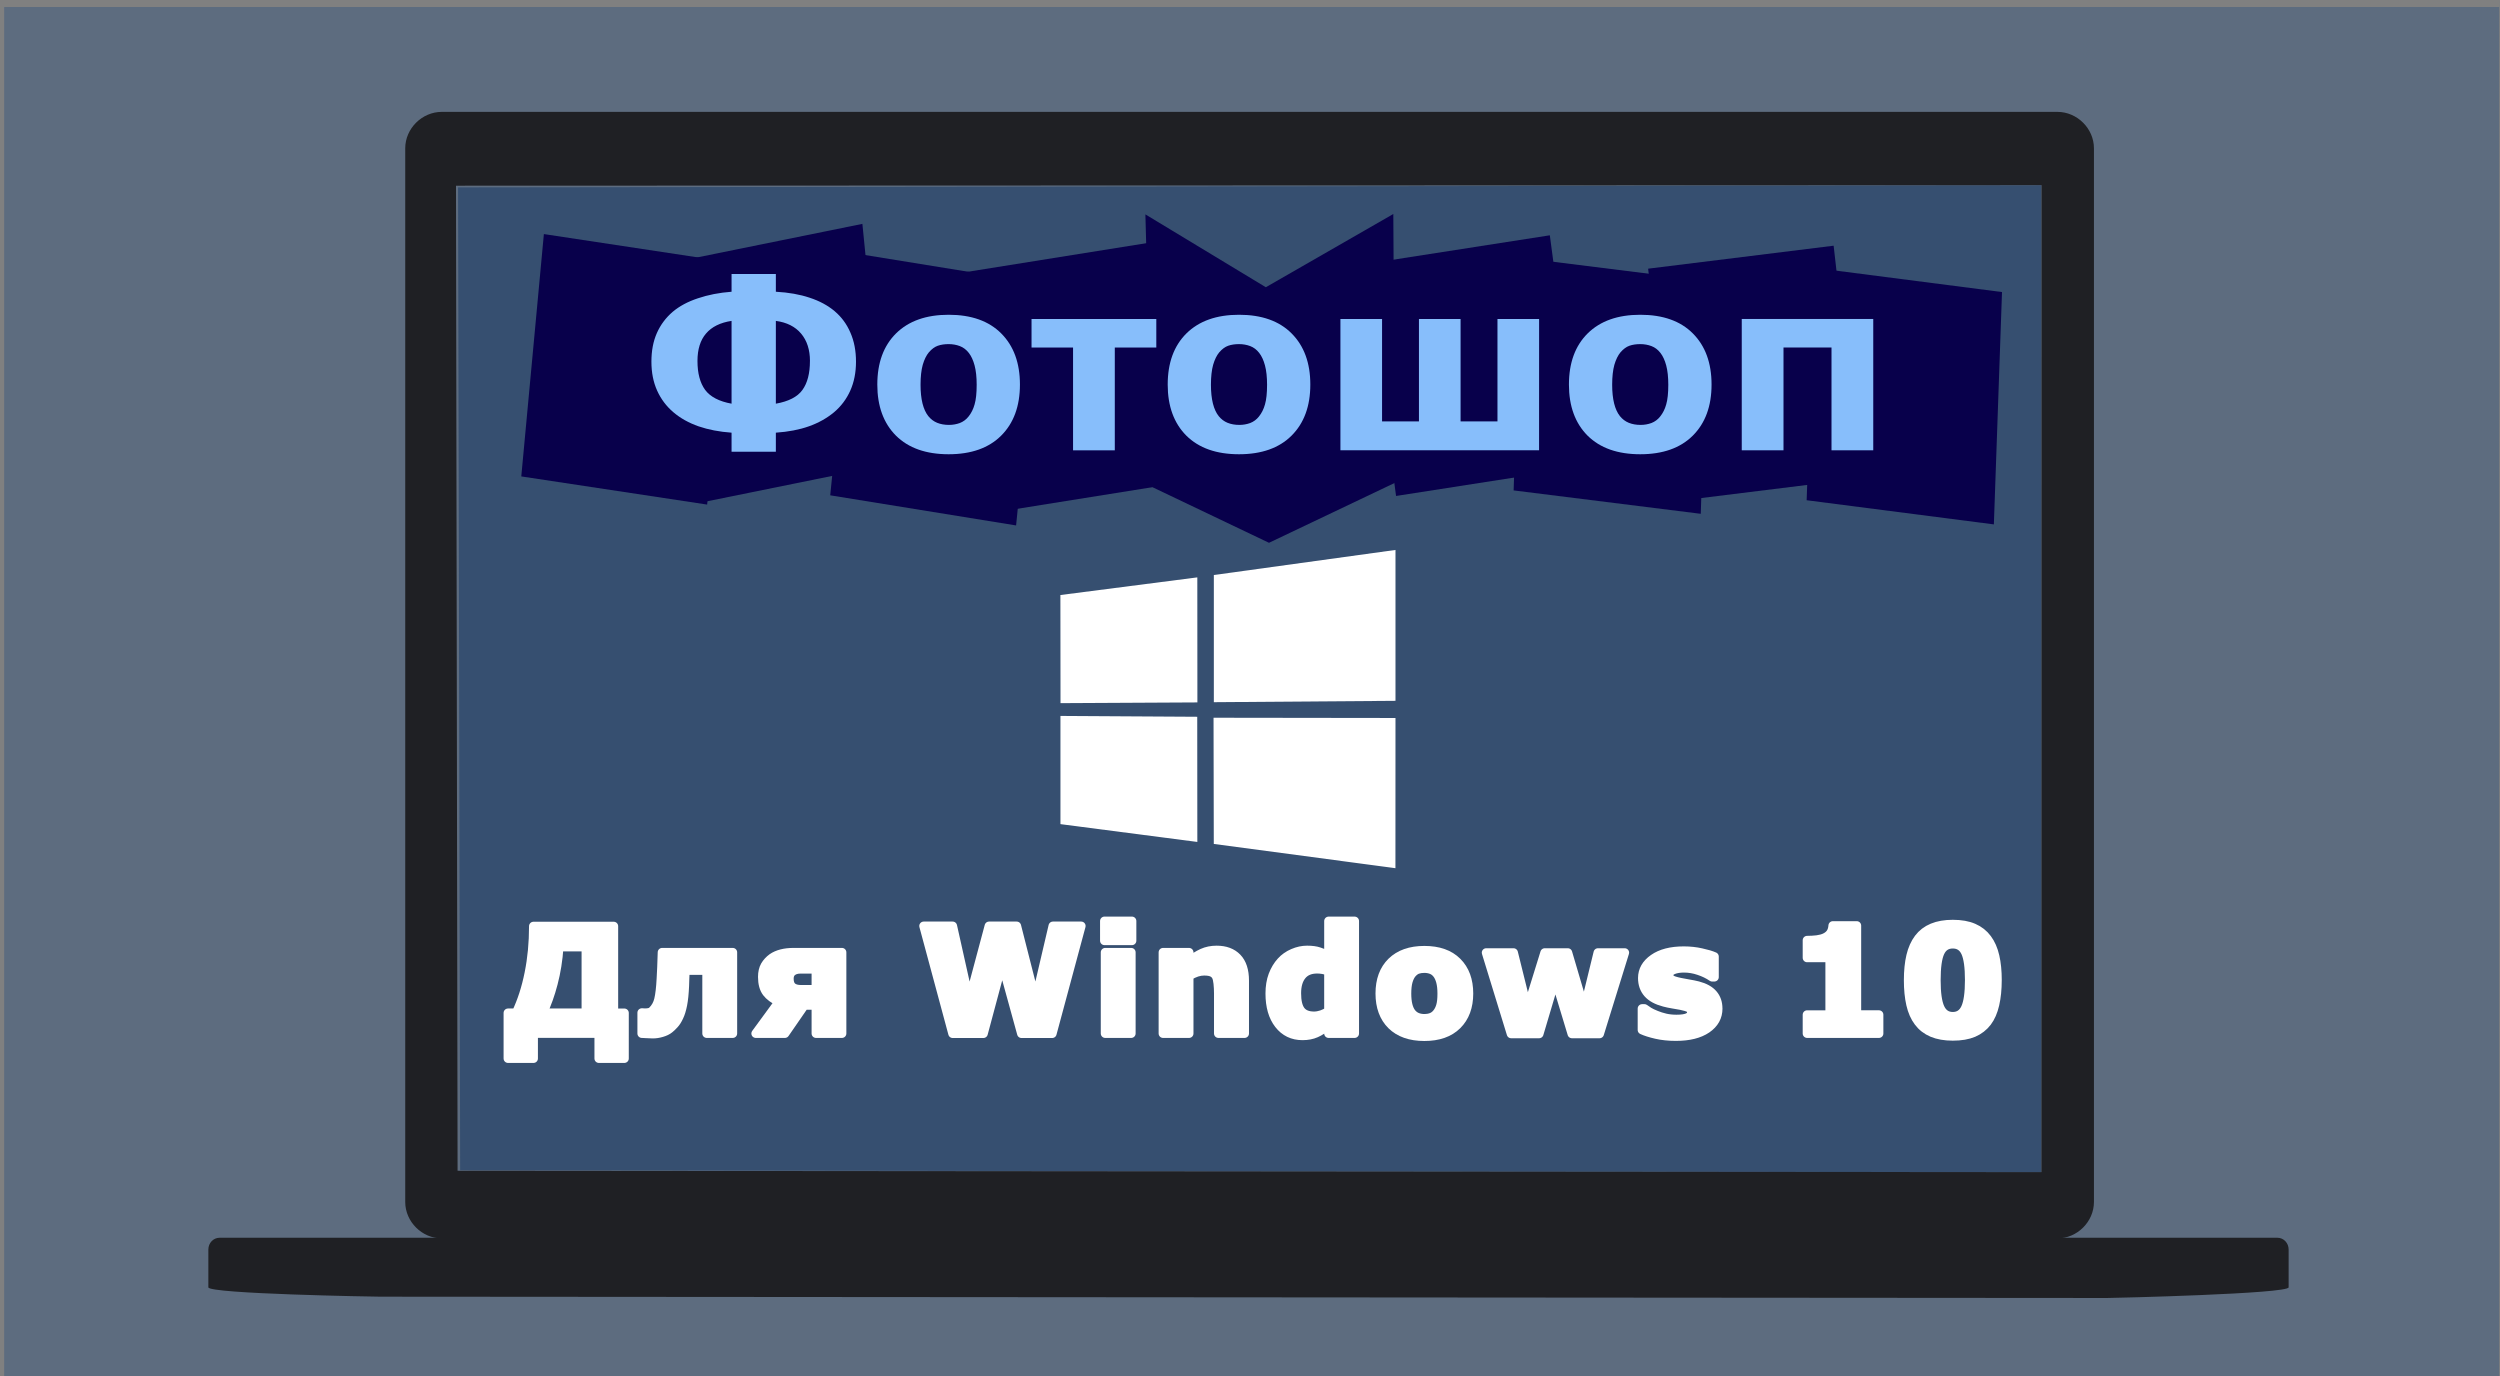 <svg version="1.1" viewBox="0 0 299.9 165.1" xmlns="http://www.w3.org/2000/svg">
<rect x="0" y="0" width="299.9" height="165.1" fill="#808080" stroke="none"/>
<g transform="translate(348.8 -70.82)">
<path d="m-348.3 71.66h299.3v164.3h-299.3z" fill="#5d6c7f" style="paint-order:markers stroke fill"/>
<path d="m-293.6 211.2-.251-117.9 189.9-.252v118.4z" fill="#364f70" stroke-width=".265" style="paint-order:markers stroke fill"/>
<path d="m-295.8 84.24c-2.378 0-4.389 2.002-4.389 4.369v126.4c0 2.368 2.01 4.369 4.389 4.369h193.8c2.378 0 4.389-2.002 4.389-4.369v-126.4c0-2.368-2.01-4.369-4.389-4.369zm1.701 8.857 190.2-.066-.011 118.4-190-.166z" color="#000000" color-rendering="auto" dominant-baseline="auto" fill="#1f2024" image-rendering="auto" shape-rendering="auto" solid-color="#000000" style="font-feature-settings:normal;font-variant-alternates:normal;font-variant-caps:normal;font-variant-ligatures:normal;font-variant-numeric:normal;font-variant-position:normal;isolation:auto;mix-blend-mode:normal;paint-order:markers stroke fill;shape-padding:0;text-decoration-color:#000000;text-decoration-line:none;text-decoration-style:solid;text-indent:0;text-orientation:mixed;text-transform:none;white-space:normal"/>
<path d="m-322.4 219.3h246.8c.744 0 1.344.631 1.344 1.414v4.532c0 .784-21.04 1.281-21.79 1.281l-207.1-.157c-.744-.001-20.66-.34-20.66-1.123v-4.532c0-.784.599-1.414 1.344-1.414z" fill="#1f2024" style="paint-order:markers stroke fill"/>
<g fill="#fff" stroke="#fff" stroke-linecap="round" stroke-linejoin="round" stroke-width="1.058" style="paint-order:normal" aria-label="Для Windows 10">
<path d="m-273.9 197.8h-3.061v-3.009h-7.839v3.009h-3.061v-5.472h.98q1.006-2.107 1.535-4.752.538-2.645.538-5.654h9.634v10.41h1.275zm-4.605-5.472v-7.909h-3.226q-.165 2.359-.694 4.362-.52 1.995-1.266 3.547z" style="paint-order:normal"/>
<path d="m-260.9 194.8h-3.122v-7.562h-2.576q-.026.65-.043 1.015-.009.356-.026.833-.061 1.396-.234 2.272-.173.876-.442 1.431-.26.564-.564.893-.295.33-.598.572-.347.278-.91.442-.555.165-1.075.165-.408 0-.824-.035-.416-.026-.494-.026v-2.498h.095q.035 0 .121.009t.173.009q.226 0 .46-.043.243-.043.399-.191.581-.555.772-1.388.199-.841.286-2.48.035-.607.069-1.388t.061-1.769h8.472z" style="paint-order:normal"/>
<path d="m-247.8 194.8h-3.113v-3.382h-1.396l-2.333 3.382h-3.495l2.792-3.816q-.98-.442-1.492-1.11-.503-.676-.503-1.864 0-.806.312-1.353.321-.546.859-.937.477-.33 1.119-.494.65-.165 1.448-.165h5.801zm-3.113-5.29v-2.428h-1.847q-.642 0-1.006.295-.355.286-.355.841 0 .685.355.989.356.303 1.058.303z" style="paint-order:normal"/>
<path d="m-219.1 181.9-3.477 12.91h-3.686l-2.315-8.412-2.255 8.412h-3.686l-3.477-12.91h3.477l1.986 8.889 2.376-8.889h3.321l2.263 8.889 2.081-8.889z" style="paint-order:normal"/>
<path d="m-213.1 194.8h-3.122v-9.739h3.122zm.087-11.13h-3.295v-2.367h3.295z" style="paint-order:normal"/>
<path d="m-199.5 194.8h-3.139v-4.83q0-.59-.061-1.171-.061-.59-.208-.867-.173-.321-.512-.468-.33-.147-.928-.147-.425 0-.867.139-.434.139-.945.442v6.903h-3.122v-9.739h3.122v1.075q.833-.65 1.596-.997.772-.347 1.708-.347 1.578 0 2.463.919.893.919.893 2.749z" style="paint-order:normal"/>
<path d="m-186.3 194.8h-3.122v-1.015q-.806.659-1.509.971-.702.312-1.622.312-1.778 0-2.844-1.37-1.067-1.37-1.067-3.694 0-1.24.356-2.194.364-.963.989-1.648.59-.65 1.431-1.006.841-.364 1.682-.364.876 0 1.431.191.564.182 1.153.468v-4.145h3.122zm-3.122-2.688v-4.778q-.33-.139-.694-.2-.364-.061-.668-.061-1.231 0-1.847.772-.616.763-.616 2.125 0 1.431.494 2.081.494.642 1.587.642.425 0 .902-.156.477-.165.841-.425z" style="paint-order:normal"/>
<path d="m-172.6 190q0 2.402-1.405 3.79-1.396 1.379-3.928 1.379t-3.937-1.379q-1.396-1.388-1.396-3.79 0-2.419 1.405-3.798 1.414-1.379 3.928-1.379 2.55 0 3.937 1.388 1.396 1.388 1.396 3.79zm-3.842 2.367q.303-.373.451-.893.156-.529.156-1.457 0-.859-.156-1.44-.156-.581-.434-.928-.278-.356-.668-.503t-.841-.147q-.451 0-.806.121-.347.121-.668.486-.286.338-.46.928-.165.59-.165 1.483 0 .798.147 1.388.147.581.434.937.278.338.659.494.39.156.884.156.425 0 .806-.139.39-.147.659-.486z" style="paint-order:normal"/>
<path d="m-153.9 185.1-3.018 9.739h-3.313l-1.986-6.565-1.951 6.565h-3.356l-2.992-9.739h3.278l1.665 6.712 2.081-6.712h2.766l1.977 6.712 1.639-6.712z" style="paint-order:normal"/>
<path d="m-142.7 191.8q0 1.509-1.353 2.437-1.353.919-3.703.919-1.301 0-2.359-.243t-1.7-.538v-2.567h.286q.234.165.538.364.312.191.876.416.486.2 1.101.347.616.139 1.318.139.919 0 1.361-.2.442-.208.442-.607 0-.355-.26-.512-.26-.165-.989-.312-.347-.078-.945-.165-.59-.095-1.075-.226-1.327-.347-1.969-1.075-.642-.737-.642-1.83 0-1.405 1.327-2.333 1.335-.937 3.642-.937 1.093 0 2.09.226 1.006.217 1.57.468v2.463h-.269q-.694-.477-1.587-.772-.884-.303-1.795-.303-.754 0-1.275.208-.512.208-.512.59 0 .347.234.529t1.101.364q.477.095 1.023.191.555.087 1.11.226 1.231.321 1.821 1.015.59.685.59 1.717z" style="paint-order:normal"/>
<path d="m-123.4 194.8h-8.62v-2.255h2.723v-6.825h-2.723v-2.107q.624 0 1.197-.069.572-.078.954-.26.451-.217.676-.564t.26-.867h2.87v10.69h2.662z" style="paint-order:normal"/>
<path d="m-109.2 188.4q0 1.63-.295 2.922-.295 1.283-.919 2.107-.642.841-1.648 1.275-1.006.425-2.48.425-1.448 0-2.471-.434t-1.656-1.283q-.642-.85-.928-2.107-.286-1.266-.286-2.896 0-1.682.295-2.922t.937-2.099q.642-.85 1.665-1.275 1.023-.425 2.445-.425 1.483 0 2.489.442 1.006.434 1.648 1.301.633.85.919 2.099.286 1.24.286 2.87zm-3.356 0q0-2.341-.46-3.33-.46-.997-1.526-.997t-1.526.997q-.46.989-.46 3.347 0 2.298.468 3.313t1.518 1.015 1.518-1.015.468-3.33z" style="paint-order:normal"/>
</g>
<path d="m-221.6 142.2 16.43-2.118.009 15-16.42.088-.014-12.97zm16.42 14.61.012 15.01-16.42-2.137-.001-12.98 16.41.101zm1.992-17.01 21.79-3.009v18.1l-21.79.164v-15.25zm21.79 17.15-.006 18.02-21.79-2.91-.03-15.14z" fill="#fff" stroke-width=".153"/>
</g>
<g transform="matrix(.881 .051 -.059 1.386 37.13 -8.75)">
<rect transform="matrix(.998 .059 -.079 .997 0 0)" x="35.52" y="23.31" width="25.46" height="21.1" fill="#08004b" stroke-width=".078"/>
</g>
<g fill="#08004b">
<rect transform="matrix(.98 -.199 .099 .995 0 0)" x="78.05" y="47.15" width="22.75" height="29.06" stroke-width=".086"/>
<rect transform="matrix(.987 .16 -.099 .995 0 0)" x="105.2" y="13.62" width="22.59" height="29.18" stroke-width=".086"/>
<rect transform="matrix(.987 -.158 .076 .997 0 0)" x="113.3" y="50.72" width="22.67" height="29.12" stroke-width=".086"/>
</g>
<g transform="matrix(.953 0 0 1.088 31.34 -2.212)" fill="#08004b">
<g transform="matrix(1.109 0 0 1.276 -13.66 -16.69)">
<path d="m113.5 56.78 13.2 4.796 14.29-5.181-.179-23.23-14.47 6.328-13.67-6.295z" stroke-width=".078"/>
</g>
</g>
<g fill="#08004b">
<rect transform="matrix(.988 -.154 .132 .991 0 0)" x="158.2" y="56.55" width="22.42" height="28.07" stroke-width=".084"/>
<rect transform="matrix(.992 .124 -.032 1 0 0)" x="184.2" y="8.08" width="22.63" height="27.91" stroke-width=".084"/>
<rect transform="matrix(.993 -.123 .113 .994 0 0)" x="192.7" y="56.27" width="22.41" height="28.08" stroke-width=".084"/>
<rect transform="matrix(.992 .128 -.035 .999 0 0)" x="219.6" y="4.032" width="22.64" height="27.9" stroke-width=".084"/>
</g>
<g transform="matrix(2.49 0 0 2.511 56.69 9.196)" fill="#87befb" stroke-width=".954" aria-label="Фотошоп">
<path d="m17.45 11.21q.492.413.754 1.022.268.603.268 1.385 0 .771-.274 1.38-.274.609-.788 1.039-.525.43-1.212.67-.682.24-1.587.302v.911h-2.134v-.911q-.877-.061-1.587-.302-.71-.246-1.218-.676-.508-.43-.782-1.034t-.274-1.38q0-.782.263-1.369.263-.587.76-1.011.486-.408 1.218-.648.732-.246 1.62-.313v-.849h2.134v.849q.922.05 1.626.285.71.229 1.212.648zm-1.196 2.374q0-.804-.425-1.307-.425-.503-1.218-.609v3.955q.922-.162 1.279-.654.363-.497.363-1.385zm-3.777 2.039v-3.955q-.816.123-1.229.603-.413.475-.413 1.313 0 .877.369 1.38.374.497 1.274.659z"/>
<path d="m26.37 14.71q0 1.548-.905 2.441-.899.888-2.531.888-1.631 0-2.536-.888-.899-.894-.899-2.441 0-1.559.905-2.447.911-.888 2.531-.888 1.642 0 2.536.894.899.894.899 2.441zm-2.475 1.525q.196-.24.29-.575.101-.341.101-.939 0-.553-.101-.927-.101-.374-.279-.598-.179-.229-.43-.324-.251-.095-.542-.095t-.52.078q-.224.078-.43.313-.184.218-.296.598-.106.38-.106.955 0 .514.095.894.095.374.279.603.179.218.425.318.251.101.57.101.274 0 .52-.089.251-.095.425-.313z"/>
<path d="m32.94 12.94h-2v4.911h-2.011v-4.911h-2v-1.363h6.011z"/>
<path d="m40.36 14.71q0 1.548-.905 2.441-.899.888-2.531.888t-2.536-.888q-.899-.894-.899-2.441 0-1.559.905-2.447.911-.888 2.531-.888 1.642 0 2.536.894.899.894.899 2.441zm-2.475 1.525q.196-.24.29-.575.101-.341.101-.939 0-.553-.101-.927-.101-.374-.279-.598-.179-.229-.43-.324-.251-.095-.542-.095t-.52.078q-.224.078-.43.313-.184.218-.296.598-.106.38-.106.955 0 .514.095.894.095.374.279.603.179.218.425.318.251.101.57.101.274 0 .52-.089.251-.095.425-.313z"/>
<path d="m51.38 17.85h-9.57v-6.274h2.006v4.894h1.777v-4.894h2.006v4.894h1.777v-4.894h2.006z"/>
<path d="m59.69 14.71q0 1.548-.905 2.441-.899.888-2.531.888-1.631 0-2.536-.888-.899-.894-.899-2.441 0-1.559.905-2.447.911-.888 2.531-.888 1.642 0 2.536.894.899.894.899 2.441zm-2.475 1.525q.196-.24.29-.575.101-.341.101-.939 0-.553-.101-.927-.101-.374-.279-.598-.179-.229-.43-.324-.251-.095-.542-.095t-.52.078q-.224.078-.43.313-.184.218-.296.598-.106.38-.106.955 0 .514.095.894.095.374.279.603.179.218.425.318.251.101.57.101.274 0 .52-.089.251-.095.425-.313z"/>
<path d="m67.48 17.85h-2.011v-4.911h-2.313v4.911h-2.011v-6.274h6.335z"/>
</g>
</svg>

